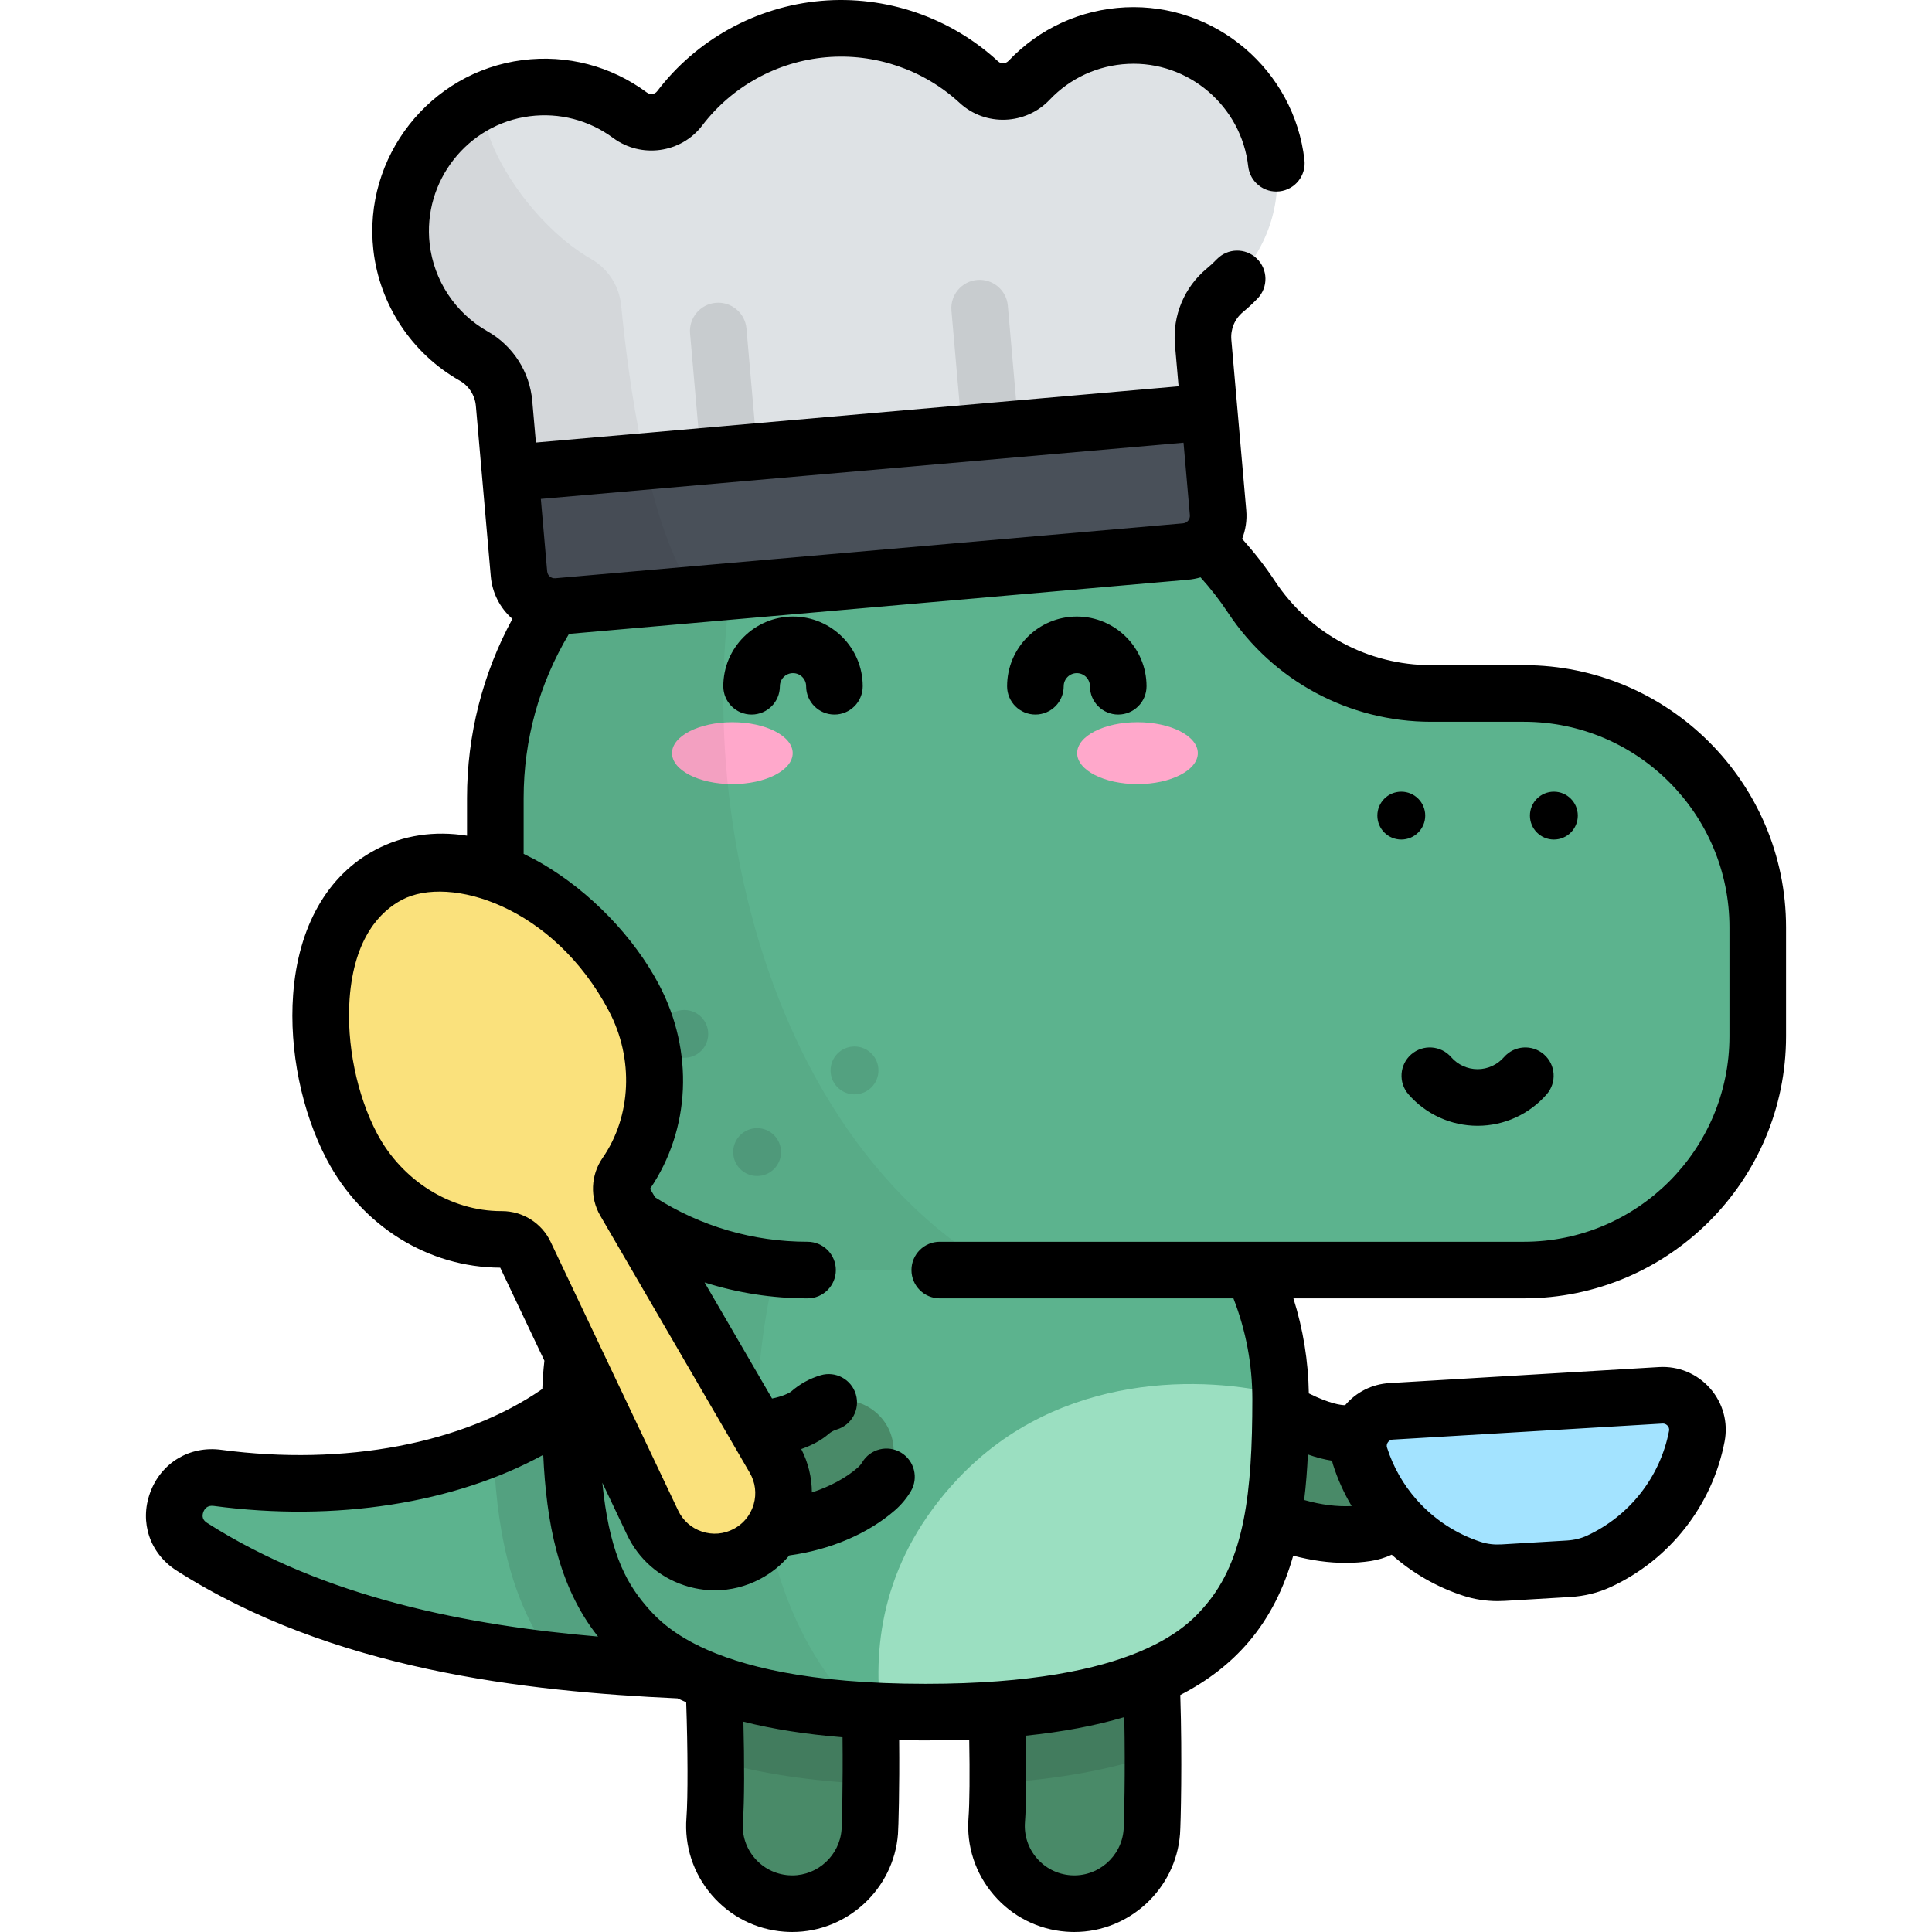 <?xml version="1.0" encoding="iso-8859-1"?>
<!-- Generator: Adobe Illustrator 19.0.0, SVG Export Plug-In . SVG Version: 6.00 Build 0)  -->
<svg version="1.1" id="Capa_1" xmlns="http://www.w3.org/2000/svg" xmlns:xlink="http://www.w3.org/1999/xlink" x="0px" y="0px"
	 viewBox="0 0 511.999 511.999" style="enable-background:new 0 0 511.999 511.999;" xml:space="preserve">
<path style="fill:#498A68;" d="M356.618,406.678c-14.053,0-26.967-7.536-31.566-10.221l-0.586-0.34
	c-6.422-3.676-8.646-11.862-4.969-18.283c3.676-6.421,11.861-8.646,18.282-4.97l0.779,0.451c10.608,6.191,16.483,6.932,19.548,6.465
	c7.322-1.114,14.149,3.907,15.266,11.22c1.118,7.315-3.906,14.149-11.22,15.267C360.298,406.55,358.447,406.678,356.618,406.678z"/>
<path style="fill:#5CB38E;" d="M237.958,443.513c-62.52,0-134.468,0-187.141-33.628c-9.013-5.754-3.8-19.652,6.799-18.237
	c41.711,5.568,76.748-5.049,96.727-22.248L237.958,443.513z"/>
<path style="opacity:0.1;enable-background:new    ;" d="M130.761,383.588c0.697,19.966,3.762,39.896,16.069,56.468
	c30.478,3.458,61.838,3.458,91.129,3.458L154.344,369.4C147.94,374.913,139.983,379.744,130.761,383.588z"/>
<g>
	<path style="fill:#498A68;" d="M209.97,504.499c-0.53,0-1.065-0.02-1.602-0.061c-11.349-0.873-19.843-10.781-18.971-22.131
		c0.792-10.301-0.057-44.654-1.535-52.261c-3.392-10.212,1.681-21.446,11.791-25.564c10.541-4.294,22.569,0.769,26.865,11.312
		c5.555,13.638,4.234,66.374,3.98,69.674C229.667,496.279,220.636,504.499,209.97,504.499z M188.331,431.322
		c0.003,0.008,0.006,0.016,0.009,0.023C188.337,431.338,188.334,431.329,188.331,431.322z"/>
	<path style="fill:#498A68;" d="M284.719,504.499c-0.531,0-1.066-0.02-1.604-0.062c-11.349-0.874-19.842-10.782-18.969-22.132
		c0.793-10.298-0.056-44.646-1.535-52.258c-3.392-10.212,1.679-21.445,11.789-25.565c10.538-4.295,22.568,0.766,26.866,11.308
		c5.559,13.642,4.235,66.379,3.981,69.678C304.415,496.28,295.384,504.499,284.719,504.499z M263.083,431.325
		c0.002,0.008,0.005,0.015,0.008,0.022C263.089,431.34,263.085,431.332,263.083,431.325z"/>
</g>
<path style="opacity:0.1;enable-background:new    ;" d="M305.563,465.106c-0.052-17.41-0.853-40.863-4.297-49.315
	c-4.297-10.542-16.328-15.603-26.866-11.308c-10.11,4.12-15.182,15.353-11.789,25.565c1.153,5.934,1.923,28.12,1.83,42.49
	C280.388,471.487,294.017,469.035,305.563,465.106z"/>
<path style="opacity:0.1;enable-background:new    ;" d="M199.652,404.481c-10.11,4.119-15.182,15.352-11.791,25.564
	c1.002,5.16,1.715,22.627,1.823,36.546c11.665,3.412,25.301,5.456,41.105,6.211c0.159-17.342-0.288-47.229-4.272-57.01
	C222.223,405.251,210.194,400.188,199.652,404.481z"/>
<path style="fill:#5CB38E;" d="M339.383,370.792c0,48.118-6.536,82.936-94.102,82.936s-94.102-34.817-94.102-82.936
	s42.13-87.126,94.102-87.126S339.383,322.674,339.383,370.792z"/>
<path style="fill:#9BDFC1;" d="M339.383,370.792c0-0.383-0.01-0.765-0.016-1.147c-19.6-5.03-58.478-6.493-85.531,22.258
	c-19.714,20.951-22.567,43.56-20.452,61.592c3.79,0.154,7.752,0.233,11.897,0.233C332.847,453.728,339.383,418.91,339.383,370.792z"
	/>
<path style="opacity:0.05;enable-background:new    ;" d="M227.417,285.241c-43.426,7.728-76.238,43.089-76.238,85.551
	c0,44.555,5.615,77.702,75.963,82.367C188.082,413.514,195.637,331.657,227.417,285.241z"/>
<path style="fill:#5CB38E;" d="M331.657,158.189L331.657,158.189c-16.069-24.3-43.258-38.916-72.391-38.916h-35.811
	c-50.913,0-92.186,41.273-92.186,92.186v42.383c0,45.693,37.042,82.736,82.736,82.736h189.834c34.23,0,61.98-27.749,61.98-61.98
	v-28.846c0-34.23-27.749-61.98-61.98-61.98h-24.592C360.096,183.773,342.221,174.164,331.657,158.189z"/>
<g style="opacity:0.1;">
	<circle cx="181.342" cy="273.992" r="6.344"/>
	<circle cx="226.453" cy="283.672" r="6.344"/>
	<circle cx="200.642" cy="305.312" r="6.344"/>
</g>
<g>
	<ellipse style="fill:#FFA8CB;" cx="194.082" cy="199.591" rx="15.991" ry="8.203"/>
	<ellipse style="fill:#FFA8CB;" cx="301.443" cy="199.591" rx="15.991" ry="8.203"/>
</g>
<path style="opacity:0.05;enable-background:new    ;" d="M202.975,121.558c-41.055,9.314-71.706,46.025-71.706,89.899v42.383
	c0,45.693,37.042,82.736,82.736,82.736h50.204C191.094,294.036,178.701,177.097,202.975,121.558z"/>
<path style="fill:#498A68;" d="M200.952,405.273c-2.719,0-5.424-0.213-8.067-0.654c-7.298-1.217-12.229-8.12-11.012-15.418
	c1.218-7.299,8.13-12.223,15.418-11.012c6.515,1.087,14.222-1.086,17.332-3.797c5.579-4.864,14.04-4.282,18.902,1.294
	c4.862,5.577,4.283,14.04-1.294,18.902C224.483,401.344,212.617,405.273,200.952,405.273z"/>
<path style="fill:#DEE2E5;" d="M298.595,9.433c-10.29,0.489-19.361,4.974-25.868,11.838c-3.575,3.771-9.471,4.038-13.289,0.512
	c-10.746-9.924-25.474-15.457-41.194-14.082s-29.263,9.382-38.123,21.021c-3.148,4.135-9,4.897-13.176,1.803
	c-7.6-5.63-17.312-8.472-27.53-7.167c-20.517,2.621-35.328,21.548-33.007,42.102c1.418,12.556,8.825,23.053,19.104,28.88
	c4.595,2.605,7.613,7.302,8.073,12.564l1.618,18.495l185.262-16.208l-1.618-18.494c-0.46-5.261,1.696-10.412,5.769-13.775
	c9.11-7.523,14.583-19.147,13.798-31.758C337.129,24.519,319.257,8.451,298.595,9.433z"/>
<g style="opacity:0.1;">
	<path d="M193.191,127.826c-3.847,0-7.121-2.942-7.463-6.847l-2.853-32.604c-0.36-4.126,2.691-7.764,6.818-8.125
		c4.123-0.355,7.764,2.692,8.125,6.818l2.852,32.604c0.36,4.127-2.691,7.764-6.818,8.126
		C193.632,127.817,193.41,127.826,193.191,127.826z"/>
	<path d="M262.456,121.767c-3.847,0-7.121-2.942-7.463-6.847l-2.852-32.604c-0.36-4.126,2.691-7.764,6.818-8.125
		c4.126-0.348,7.765,2.691,8.125,6.818l2.853,32.604c0.36,4.126-2.691,7.764-6.818,8.125
		C262.896,121.757,262.675,121.767,262.456,121.767z"/>
</g>
<path style="fill:#495059;" d="M314.167,146.159l-166.345,14.553c-5.224,0.457-9.829-3.407-10.286-8.631l-2.334-26.68
	l185.262-16.208l2.334,26.68C323.255,141.096,319.391,145.702,314.167,146.159z"/>
<path style="opacity:0.05;enable-background:new    ;" d="M127.805,26.82c-14.175,6.864-23.251,22.229-21.398,38.641
	c1.424,12.608,8.887,23.14,19.232,28.952c4.586,2.577,7.496,7.364,7.955,12.604l3.942,45.062c0.457,5.224,5.062,9.088,10.286,8.631
	l36.597-3.202c-12.723-16.64-18.017-58.047-19.8-76.541c-0.496-5.15-3.449-9.734-7.936-12.31
	C141.743,60.086,127.771,39.82,127.805,26.82z"/>
<path style="fill:#FAE17C;" d="M168.01,264.447c-11.55-21.922-41.833-44.819-64.948-32.641c-23.114,12.178-21.351,50.102-9.8,72.025
	c8.253,15.665,23.934,24.704,39.744,24.621c2.612-0.013,5,1.463,6.12,3.823l33.815,71.239c4.446,9.367,15.798,13.145,24.971,8.312
	l0,0c9.173-4.833,12.475-16.332,7.263-25.296l-39.637-68.171c-1.313-2.258-1.181-5.063,0.308-7.209
	C174.853,298.156,176.264,280.112,168.01,264.447z"/>
<path style="fill:#A3E3FF;" d="M398.37,416.767l17.294-1.028c2.775-0.165,5.512-0.8,8.037-1.965
	c13.369-6.171,23.172-18.511,25.979-33.173c1.12-5.85-3.623-11.178-9.569-10.825l-71.462,4.248
	c-5.946,0.353-10.024,6.206-8.219,11.882c4.525,14.226,15.72,25.318,29.726,29.862C392.801,416.626,395.595,416.932,398.37,416.767z
	"/>
<path d="M409.883,290.007c2.722-3.123,2.397-7.86-0.727-10.582c-3.123-2.721-7.86-2.396-10.582,0.727
	c-1.769,2.029-4.32,3.193-7.001,3.193c-2.682,0-5.233-1.164-7.002-3.193c-2.722-3.123-7.46-3.447-10.582-0.727
	c-3.122,2.722-3.448,7.46-0.727,10.582c4.618,5.299,11.292,8.338,18.31,8.338C398.591,298.345,405.264,295.306,409.883,290.007z
	 M473.319,274.598v-28.845c0-38.311-31.168-69.48-69.479-69.48h-24.592c-16.682,0-32.133-8.307-41.334-22.222
	c-2.619-3.96-5.549-7.72-8.736-11.244c0.909-2.345,1.326-4.918,1.093-7.588l-3.953-45.174c-0.245-2.804,0.903-5.547,3.073-7.339
	c1.353-1.118,2.656-2.327,3.874-3.595c2.869-2.987,2.773-7.735-0.214-10.604c-2.986-2.869-7.734-2.774-10.604,0.214
	c-0.819,0.854-1.697,1.668-2.608,2.419c-5.975,4.935-9.14,12.49-8.465,20.212l0.965,11.022l-170.318,14.901l-0.965-11.022
	c-0.675-7.721-5.104-14.613-11.846-18.435c-8.517-4.829-14.255-13.5-15.35-23.197c-1.868-16.543,10.021-31.715,26.505-33.82
	c7.895-1.005,15.746,1.036,22.116,5.753c7.439,5.512,18.031,4.039,23.607-3.287c7.89-10.364,19.849-16.958,32.809-18.092
	c12.964-1.136,25.883,3.283,35.452,12.12c6.766,6.247,17.452,5.859,23.82-0.862c5.453-5.753,12.833-9.129,20.781-9.506
	c15.998-0.774,30.033,11.173,31.841,27.174c0.465,4.117,4.182,7.078,8.294,6.611c4.116-0.465,7.076-4.179,6.61-8.294
	c-2.692-23.832-23.554-41.602-47.457-40.474c-11.833,0.562-22.826,5.595-30.956,14.171c-0.769,0.809-1.978,0.88-2.758,0.161
	c-12.667-11.697-29.78-17.542-46.934-16.043c-17.161,1.502-32.993,10.231-43.438,23.95c-0.641,0.843-1.848,0.984-2.743,0.319
	c-9.495-7.034-21.196-10.082-32.945-8.58c-24.568,3.138-42.292,25.74-39.51,50.382c1.632,14.454,10.177,27.374,22.857,34.563
	c2.447,1.387,4.055,3.89,4.3,6.693l1.618,18.49c0,0.002,0,0.003,0,0.004c0,0.002,0,0.003,0.001,0.005l2.334,26.676
	c0.384,4.394,2.42,8.377,5.725,11.277c-7.877,14.52-12.02,30.753-12.02,47.446v10.011c-8.644-1.362-16.892-0.151-24.203,3.701
	c-12.792,6.74-20.563,20.394-21.883,38.447c-1.074,14.701,2.269,31.041,8.943,43.709c9.279,17.612,26.85,28.545,45.942,28.625
	l11.705,24.659c-0.286,2.488-0.472,4.991-0.548,7.491c-20.877,14.469-52.348,20.487-85.118,16.112
	c-8.357-1.115-15.926,3.449-18.817,11.361c-2.866,7.841-0.057,16.132,6.99,20.631c41.306,26.372,92.448,32.033,132.791,33.882
	c0.746,0.358,1.505,0.707,2.277,1.047c0.432,12.281,0.476,25.294,0.068,30.595c-0.576,7.487,1.798,14.75,6.686,20.451
	c4.887,5.701,11.701,9.158,19.191,9.733c0.72,0.055,1.451,0.083,2.173,0.083c14.585,0,26.887-11.401,28.007-25.957
	c0.127-1.639,0.434-12.178,0.313-24.893c2.285,0.051,4.61,0.08,6.992,0.08c3.997,0,7.855-0.072,11.58-0.214
	c0.162,8.976,0.098,16.941-0.193,20.715c-0.577,7.486,1.797,14.749,6.684,20.451c4.887,5.701,11.7,9.159,19.185,9.735
	c0.721,0.055,1.455,0.083,2.182,0.083c14.584,0,26.885-11.401,28.005-25.955c0.194-2.514,0.615-19.977,0.069-36.851
	c7.301-3.754,13.287-8.411,18.076-14.015c5.779-6.761,9.48-14.552,11.853-22.911c4.79,1.266,9.441,1.912,13.894,1.912
	c2.264,0,4.506-0.167,6.666-0.497c1.942-0.297,3.795-0.869,5.54-1.67c5.457,4.836,11.908,8.583,19.019,10.89
	c2.887,0.937,5.932,1.409,9.075,1.409c0.629,0,1.262-0.019,1.897-0.057l17.294-1.028c3.817-0.227,7.429-1.116,10.735-2.643
	c15.671-7.233,26.961-21.653,30.201-38.572c0.969-5.059-0.43-10.185-3.837-14.066c-3.427-3.903-8.378-5.962-13.543-5.656
	l-71.462,4.248c-4.601,0.274-8.781,2.387-11.72,5.854c-1.094-0.004-4.02-0.358-9.622-3.12c-0.145-8.613-1.515-17.045-4.09-25.193
	h61.068C442.151,344.077,473.319,312.909,473.319,274.598z M367.793,382.25c0.177-0.258,0.581-0.696,1.303-0.739l71.462-4.248
	c0.037-0.002,0.073-0.003,0.109-0.003c0.657,0,1.075,0.36,1.271,0.583c0.238,0.271,0.496,0.725,0.377,1.348
	c-2.332,12.18-10.465,22.563-21.756,27.774c-1.602,0.739-3.397,1.172-5.339,1.288l-17.294,1.028
	c-1.943,0.114-3.776-0.102-5.453-0.646c-6.622-2.148-12.452-6.025-16.961-11.093c-0.041-0.049-0.085-0.095-0.127-0.143
	c-3.484-3.955-6.17-8.625-7.804-13.765C367.385,383.028,367.589,382.547,367.793,382.25z M346.6,385.447
	c2.28,0.807,4.409,1.35,6.406,1.652c0.089,0.361,0.164,0.723,0.277,1.081c1.227,3.858,2.894,7.518,4.917,10.942
	c-3.888,0.199-8.107-0.335-12.584-1.612C346.106,393.538,346.413,389.504,346.6,385.447z M313.646,117.317l1.681,19.209
	c0.096,1.096-0.717,2.065-1.813,2.161l-166.346,14.553c-0.692,0.064-1.167-0.217-1.456-0.458c-0.288-0.242-0.645-0.674-0.704-1.355
	l-1.681-19.208L313.646,117.317z M54.854,403.564c-1.083-0.691-1.41-1.646-0.975-2.838c0.32-0.875,1.056-1.865,2.745-1.643
	c32.37,4.322,63.927-0.715,87.341-13.533c0.82,17.577,3.862,34.74,14.517,48.155C124.519,430.789,86.235,423.6,54.854,403.564z
	 M158.727,356.078l-12.824-27.016c-2.339-4.933-7.382-8.109-12.864-8.109c-0.082,0-0.162,0.001-0.245,0
	c-13.391,0-26.288-8.078-32.895-20.618c-5.341-10.135-8.12-23.785-7.255-35.623c1.19-16.28,8.224-23.271,13.915-26.27
	c12.533-6.602,40.118,1.606,54.816,29.502c6.636,12.595,5.972,27.877-1.692,38.933c-3.138,4.527-3.384,10.514-0.627,15.252
	l39.637,68.171c1.483,2.552,1.853,5.52,1.038,8.357c-0.256,0.891-0.629,1.724-1.086,2.5c-0.081,0.131-0.161,0.263-0.234,0.399
	c-0.984,1.517-2.343,2.766-3.994,3.635c-2.612,1.376-5.591,1.621-8.395,0.688c-2.8-0.932-5.039-2.914-6.305-5.581l-20.983-44.204
	C158.732,356.088,158.73,356.083,158.727,356.078z M223.021,484.891c-0.522,6.789-6.256,12.107-13.052,12.107
	c-0.341,0-0.685-0.013-1.026-0.039c-3.492-0.268-6.671-1.88-8.95-4.539c-2.279-2.659-3.387-6.046-3.118-9.538
	c0.418-5.439,0.398-16.287,0.136-26.62c7.767,1.969,16.501,3.34,26.27,4.134C223.421,473.231,223.102,483.774,223.021,484.891z
	 M297.769,484.893c-0.549,7.129-6.831,12.621-14.079,12.066c-3.491-0.268-6.67-1.881-8.949-4.54
	c-2.278-2.659-3.386-6.046-3.117-9.538c0.376-4.872,0.387-14.107,0.219-22.905c9.774-1.012,18.447-2.647,26.103-4.924
	C298.255,469.833,297.883,483.332,297.769,484.893z M249.048,329.077c-4.143,0-7.5,3.358-7.5,7.5c0,4.142,3.357,7.5,7.5,7.5h77.822
	c3.319,8.55,5.013,17.512,5.013,26.714c0,24.764-2.077,42.542-12.415,54.64c-2.151,2.517-6.457,7.55-16.901,12.035
	c-0.251,0.09-0.495,0.196-0.733,0.311c-10.948,4.548-28.385,8.45-56.553,8.45c-31.151,0-49.175-4.773-59.816-9.914
	c-0.409-0.256-0.844-0.473-1.301-0.648c-7.714-3.971-11.202-8.05-13.069-10.234c-5.664-6.627-9.733-15.067-11.473-32.492
	l6.546,13.79c3.034,6.394,8.403,11.146,15.118,13.381c2.681,0.893,5.43,1.336,8.165,1.336c4.115,0,8.197-1.003,11.959-2.985
	c3.029-1.596,5.646-3.725,7.768-6.264c10.793-1.468,20.841-5.727,27.98-11.952c1.659-1.446,3.071-3.131,4.196-5.009
	c2.13-3.553,0.975-8.159-2.577-10.289c-3.552-2.129-8.159-0.976-10.288,2.578c-0.315,0.525-0.714,1-1.187,1.412
	c-3.184,2.776-7.419,5.033-12.147,6.573c-0.021-3.967-0.966-7.884-2.814-11.496c2.855-1.009,5.372-2.363,7.212-3.967
	c0.646-0.564,1.383-0.971,2.189-1.21c3.972-1.176,6.238-5.349,5.063-9.32c-1.175-3.972-5.352-6.239-9.32-5.063
	c-2.888,0.854-5.509,2.297-7.789,4.286c-0.525,0.455-2.474,1.371-5.098,1.875l-17.882-30.755c8.758,2.777,17.94,4.219,27.29,4.219
	c4.143,0,7.5-3.358,7.5-7.5c0-4.142-3.357-7.5-7.5-7.5c-14.407,0-28.339-4.077-40.411-11.785l-1.315-2.262
	c10.728-15.792,11.645-36.468,2.367-54.08c-6.675-12.668-18.262-24.664-30.994-32.09c-1.628-0.95-3.256-1.794-4.882-2.574v-14.828
	c0-15.411,4.148-30.362,12.013-43.476l164.038-14.351c1.151-0.101,2.264-0.317,3.332-0.632c2.639,2.929,5.077,6.042,7.249,9.326
	c11.985,18.126,32.115,28.948,53.847,28.948h24.592c30.04,0,54.479,24.439,54.479,54.48v28.845c0,30.04-24.438,54.48-54.479,54.48
	H249.048V329.077z M377.701,216.147c0-3.504-2.841-6.344-6.344-6.344c-3.504,0-6.344,2.841-6.344,6.344
	c0,3.504,2.84,6.344,6.344,6.344C374.861,222.491,377.701,219.651,377.701,216.147z M285.367,163.387
	c-10.188,0-18.477,8.289-18.477,18.476c0,4.142,3.357,7.5,7.5,7.5s7.5-3.358,7.5-7.5c0-1.917,1.56-3.476,3.477-3.476
	c1.917,0,3.477,1.56,3.477,3.476c0,4.142,3.357,7.5,7.5,7.5c4.143,0,7.5-3.358,7.5-7.5
	C303.843,171.675,295.555,163.387,285.367,163.387z M411.789,222.491c3.504,0,6.344-2.84,6.344-6.344
	c0-3.504-2.84-6.344-6.344-6.344s-6.344,2.841-6.344,6.344C405.444,219.651,408.285,222.491,411.789,222.491z M210.155,163.387
	c-10.188,0-18.477,8.289-18.477,18.476c0,4.142,3.357,7.5,7.5,7.5s7.5-3.358,7.5-7.5c0-1.917,1.559-3.476,3.477-3.476
	c1.917,0,3.477,1.56,3.477,3.476c0,4.142,3.357,7.5,7.5,7.5c4.143,0,7.5-3.358,7.5-7.5
	C228.632,171.675,220.343,163.387,210.155,163.387z"/>
<g>
</g>
<g>
</g>
<g>
</g>
<g>
</g>
<g>
</g>
<g>
</g>
<g>
</g>
<g>
</g>
<g>
</g>
<g>
</g>
<g>
</g>
<g>
</g>
<g>
</g>
<g>
</g>
<g>
</g>
</svg>
